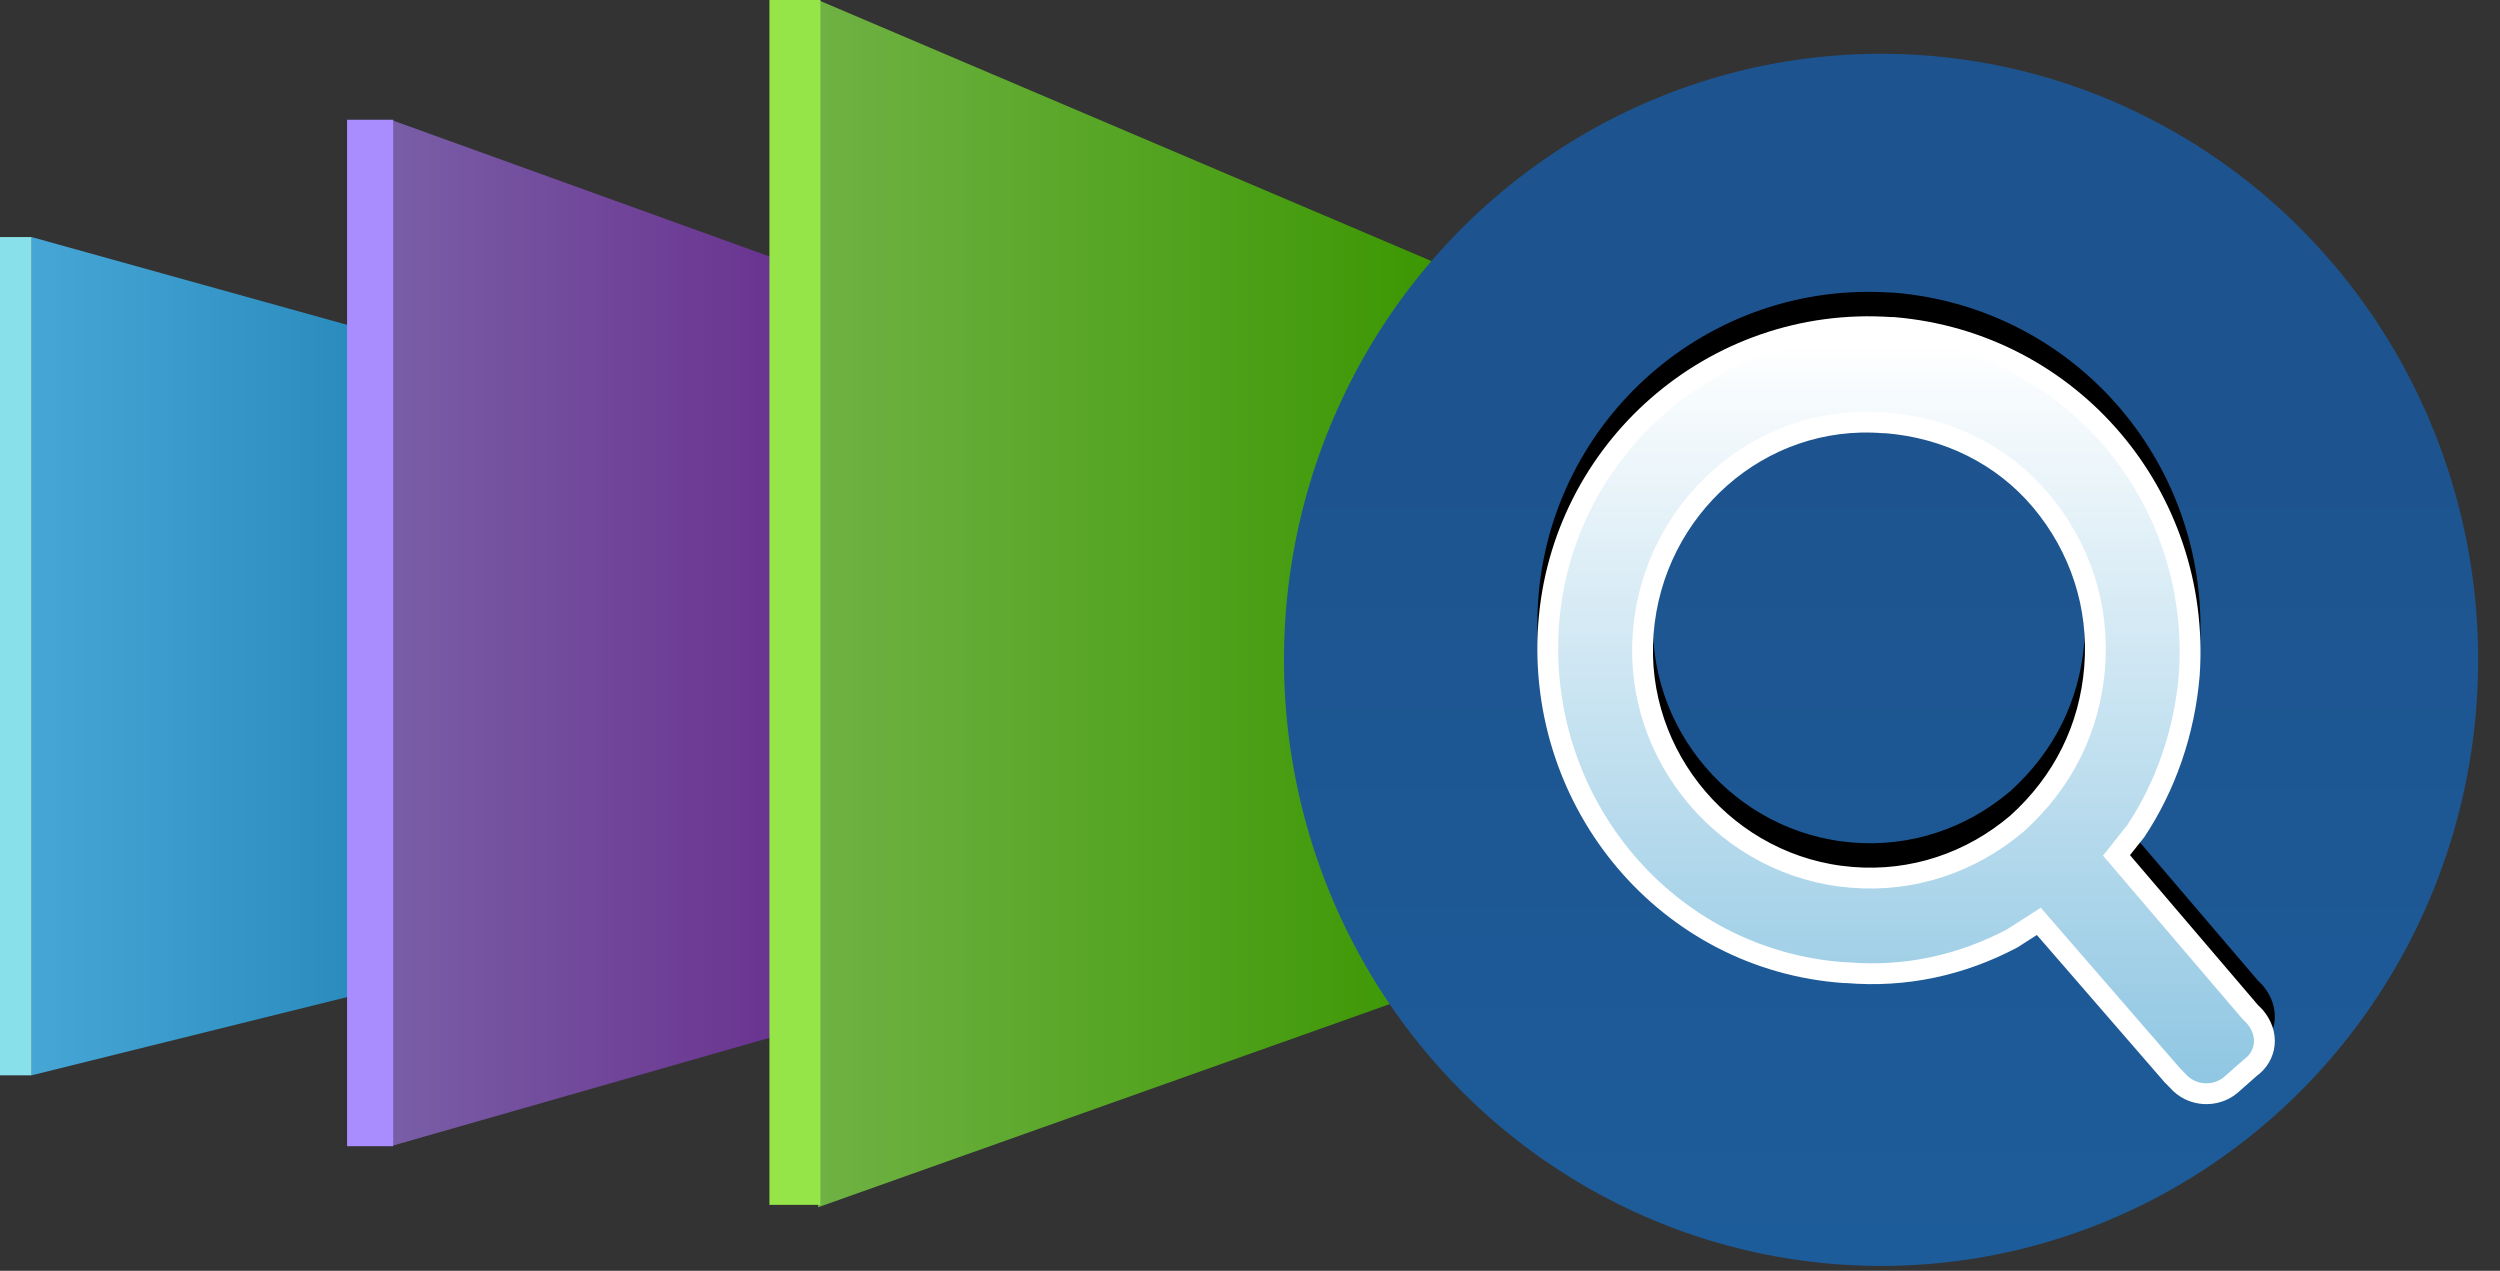 <?xml version="1.0" encoding="UTF-8" standalone="no"?>
<svg viewBox="0 0 120 61" version="1.1" xmlns="http://www.w3.org/2000/svg" xmlns:xlink="http://www.w3.org/1999/xlink" xmlns:sketch="http://www.bohemiancoding.com/sketch/ns">
    <rect x="0" y="0" width="120" height="61" fill="#333333" stroke="none"/>
    <!-- Generator: Sketch 3.4.4 (17249) - http://www.bohemiancoding.com/sketch -->
    <title>Artboard 1</title>
    <desc>Created with Sketch.</desc>
    <defs>
        <linearGradient x1="-0.124%" y1="50%" x2="100.039%" y2="50%" id="linearGradient-1">
            <stop stop-color="#46A7D7" offset="0%"></stop>
            <stop stop-color="#006396" offset="100%"></stop>
        </linearGradient>
        <linearGradient x1="0.056%" y1="50%" x2="99.709%" y2="50%" id="linearGradient-2">
            <stop stop-color="#795EA7" offset="0%"></stop>
            <stop stop-color="#66298A" offset="100%"></stop>
        </linearGradient>
        <linearGradient x1="3.71698113e-05%" y1="50%" x2="99.887%" y2="50%" id="linearGradient-3">
            <stop stop-color="#6FB244" offset="0%"></stop>
            <stop stop-color="#3A9600" offset="100%"></stop>
        </linearGradient>
        <linearGradient x1="50%" y1="33.404%" x2="50%" y2="304.401%" id="linearGradient-4">
            <stop stop-color="#1D548F" offset="0%"></stop>
            <stop stop-color="#1C75BC" offset="100%"></stop>
        </linearGradient>
        <linearGradient x1="50%" y1="153.361%" x2="50%" y2="3.285%" id="linearGradient-5">
            <stop stop-color="#4FA6D2" offset="0%"></stop>
            <stop stop-color="#FFFFFF" offset="100%"></stop>
        </linearGradient>
    </defs>
    <g id="Page-1" stroke="none" stroke-width="1" fill="none" fill-rule="evenodd" sketch:type="MSPage">
        <g id="Artboard-1" sketch:type="MSArtboardGroup">
            <g id="Search-Secondary-Revised" sketch:type="MSLayerGroup">
                <g id="Group" sketch:type="MSShapeGroup">
                    <g>
                        <path d="M1.515,51.615 L40.311,41.996 L40.311,22.171 L1.515,11.379 L1.515,51.615 Z" id="Shape" fill="url(#linearGradient-1)"></path>
                        <path d="M18.757,55.017 L41.709,48.448 L41.825,14.077 L18.757,5.748 L18.757,55.017 Z" id="Shape" fill="url(#linearGradient-2)"></path>
                        <rect id="Rectangle-path" fill="#A98DFF" x="16.66" y="5.748" width="2.214" height="49.269"></rect>
                        <rect id="Rectangle-path" fill="#88E1EA" x="0" y="11.379" width="1.515" height="40.237"></rect>
                        <g transform="translate(36.117, 0)">
                            <path d="M3.146,57.95 L32.854,47.392 L34.019,13.138 L3.146,0 L3.146,57.95 Z" id="Shape" fill="url(#linearGradient-3)"></path>
                            <rect id="Rectangle-path" fill="#95E548" x="0.816" y="0" width="2.447" height="57.833"></rect>
                        </g>
                    </g>
                    <ellipse id="Oval" fill="url(#linearGradient-4)" cx="90.291" cy="31.673" rx="28.66" ry="29.092"></ellipse>
                    <g transform="translate(73.398, 14.077)" id="Shape">
                        <g>
                            <path d="M34.835,33.55 L34.602,33.315 L34.602,33.315 L28.194,25.808 L29.126,24.635 C30.524,22.523 31.456,19.942 31.689,17.127 C32.272,8.563 25.981,1.173 17.476,0.469 L17.359,0.469 C8.854,-0.117 1.515,6.335 0.932,14.781 C0.35,23.344 6.641,30.852 15.146,31.438 L15.262,31.438 C18.058,31.673 20.738,31.087 23.184,29.796 L24.466,28.975 L30.874,36.365 L30.874,36.365 L31.107,36.6 C31.806,37.421 32.971,37.421 33.67,36.835 L34.602,36.013 C35.417,35.427 35.534,34.371 34.835,33.55 L34.835,33.55 Z M15.495,26.863 C9.553,26.394 5.01,21.115 5.476,15.133 C5.942,9.15 11.068,4.575 17.01,5.044 L17.126,5.044 C20.039,5.279 22.718,6.569 24.583,8.798 C26.447,11.027 27.379,13.842 27.146,16.775 C26.913,19.708 25.631,22.288 23.417,24.283 C21.204,26.16 18.408,27.098 15.495,26.863 L15.495,26.863 L15.495,26.863 Z" fill="#000000"></path>
                            <path d="M34.835,33.55 L34.602,33.315 L34.602,33.315 L28.194,25.808 L29.126,24.635 C30.524,22.523 31.456,19.942 31.689,17.127 C32.272,8.563 25.981,1.173 17.476,0.469 L17.359,0.469 C8.854,-0.117 1.515,6.335 0.932,14.781 C0.35,23.344 6.641,30.852 15.146,31.438 L15.262,31.438 C18.058,31.673 20.738,31.087 23.184,29.796 L24.466,28.975 L30.874,36.365 L30.874,36.365 L31.107,36.6 C31.806,37.421 32.971,37.421 33.67,36.835 L34.602,36.013 C35.417,35.427 35.534,34.371 34.835,33.55 L34.835,33.55 Z M15.495,26.863 C9.553,26.394 5.01,21.115 5.476,15.133 C5.942,9.15 11.068,4.575 17.01,5.044 L17.126,5.044 C20.039,5.279 22.718,6.569 24.583,8.798 C26.447,11.027 27.379,13.842 27.146,16.775 C26.913,19.708 25.631,22.288 23.417,24.283 C21.204,26.16 18.408,27.098 15.495,26.863 L15.495,26.863 L15.495,26.863 Z" stroke="#000000"></path>
                        </g>
                        <g transform="translate(0, 1.173)">
                            <path d="M34.835,33.55 L34.602,33.315 L34.602,33.315 L28.194,25.808 L29.126,24.635 C30.524,22.523 31.456,19.942 31.689,17.127 C32.272,8.563 25.981,1.173 17.476,0.469 L17.359,0.469 C8.854,-0.117 1.515,6.335 0.932,14.781 C0.35,23.344 6.641,30.852 15.146,31.438 L15.262,31.438 C18.058,31.673 20.738,31.087 23.184,29.796 L24.466,28.975 L30.874,36.365 L30.874,36.365 L31.107,36.6 C31.806,37.421 32.971,37.421 33.67,36.835 L34.602,36.013 C35.417,35.427 35.534,34.371 34.835,33.55 L34.835,33.55 Z M15.495,26.863 C9.553,26.394 5.01,21.115 5.476,15.133 C5.942,9.15 11.068,4.575 17.01,5.044 L17.126,5.044 C20.039,5.279 22.718,6.569 24.583,8.798 C26.447,11.027 27.379,13.842 27.146,16.775 C26.913,19.708 25.631,22.288 23.417,24.283 C21.204,26.16 18.408,27.098 15.495,26.863 L15.495,26.863 L15.495,26.863 Z" fill="url(#linearGradient-5)"></path>
                            <path d="M34.835,33.55 L34.602,33.315 L34.602,33.315 L28.194,25.808 L29.126,24.635 C30.524,22.523 31.456,19.942 31.689,17.127 C32.272,8.563 25.981,1.173 17.476,0.469 L17.359,0.469 C8.854,-0.117 1.515,6.335 0.932,14.781 C0.35,23.344 6.641,30.852 15.146,31.438 L15.262,31.438 C18.058,31.673 20.738,31.087 23.184,29.796 L24.466,28.975 L30.874,36.365 L30.874,36.365 L31.107,36.6 C31.806,37.421 32.971,37.421 33.67,36.835 L34.602,36.013 C35.417,35.427 35.534,34.371 34.835,33.55 L34.835,33.55 Z M15.495,26.863 C9.553,26.394 5.01,21.115 5.476,15.133 C5.942,9.15 11.068,4.575 17.01,5.044 L17.126,5.044 C20.039,5.279 22.718,6.569 24.583,8.798 C26.447,11.027 27.379,13.842 27.146,16.775 C26.913,19.708 25.631,22.288 23.417,24.283 C21.204,26.16 18.408,27.098 15.495,26.863 L15.495,26.863 L15.495,26.863 Z" stroke="#FFFFFF"></path>
                        </g>
                    </g>
                </g>
            </g>
        </g>
    </g>
</svg>

